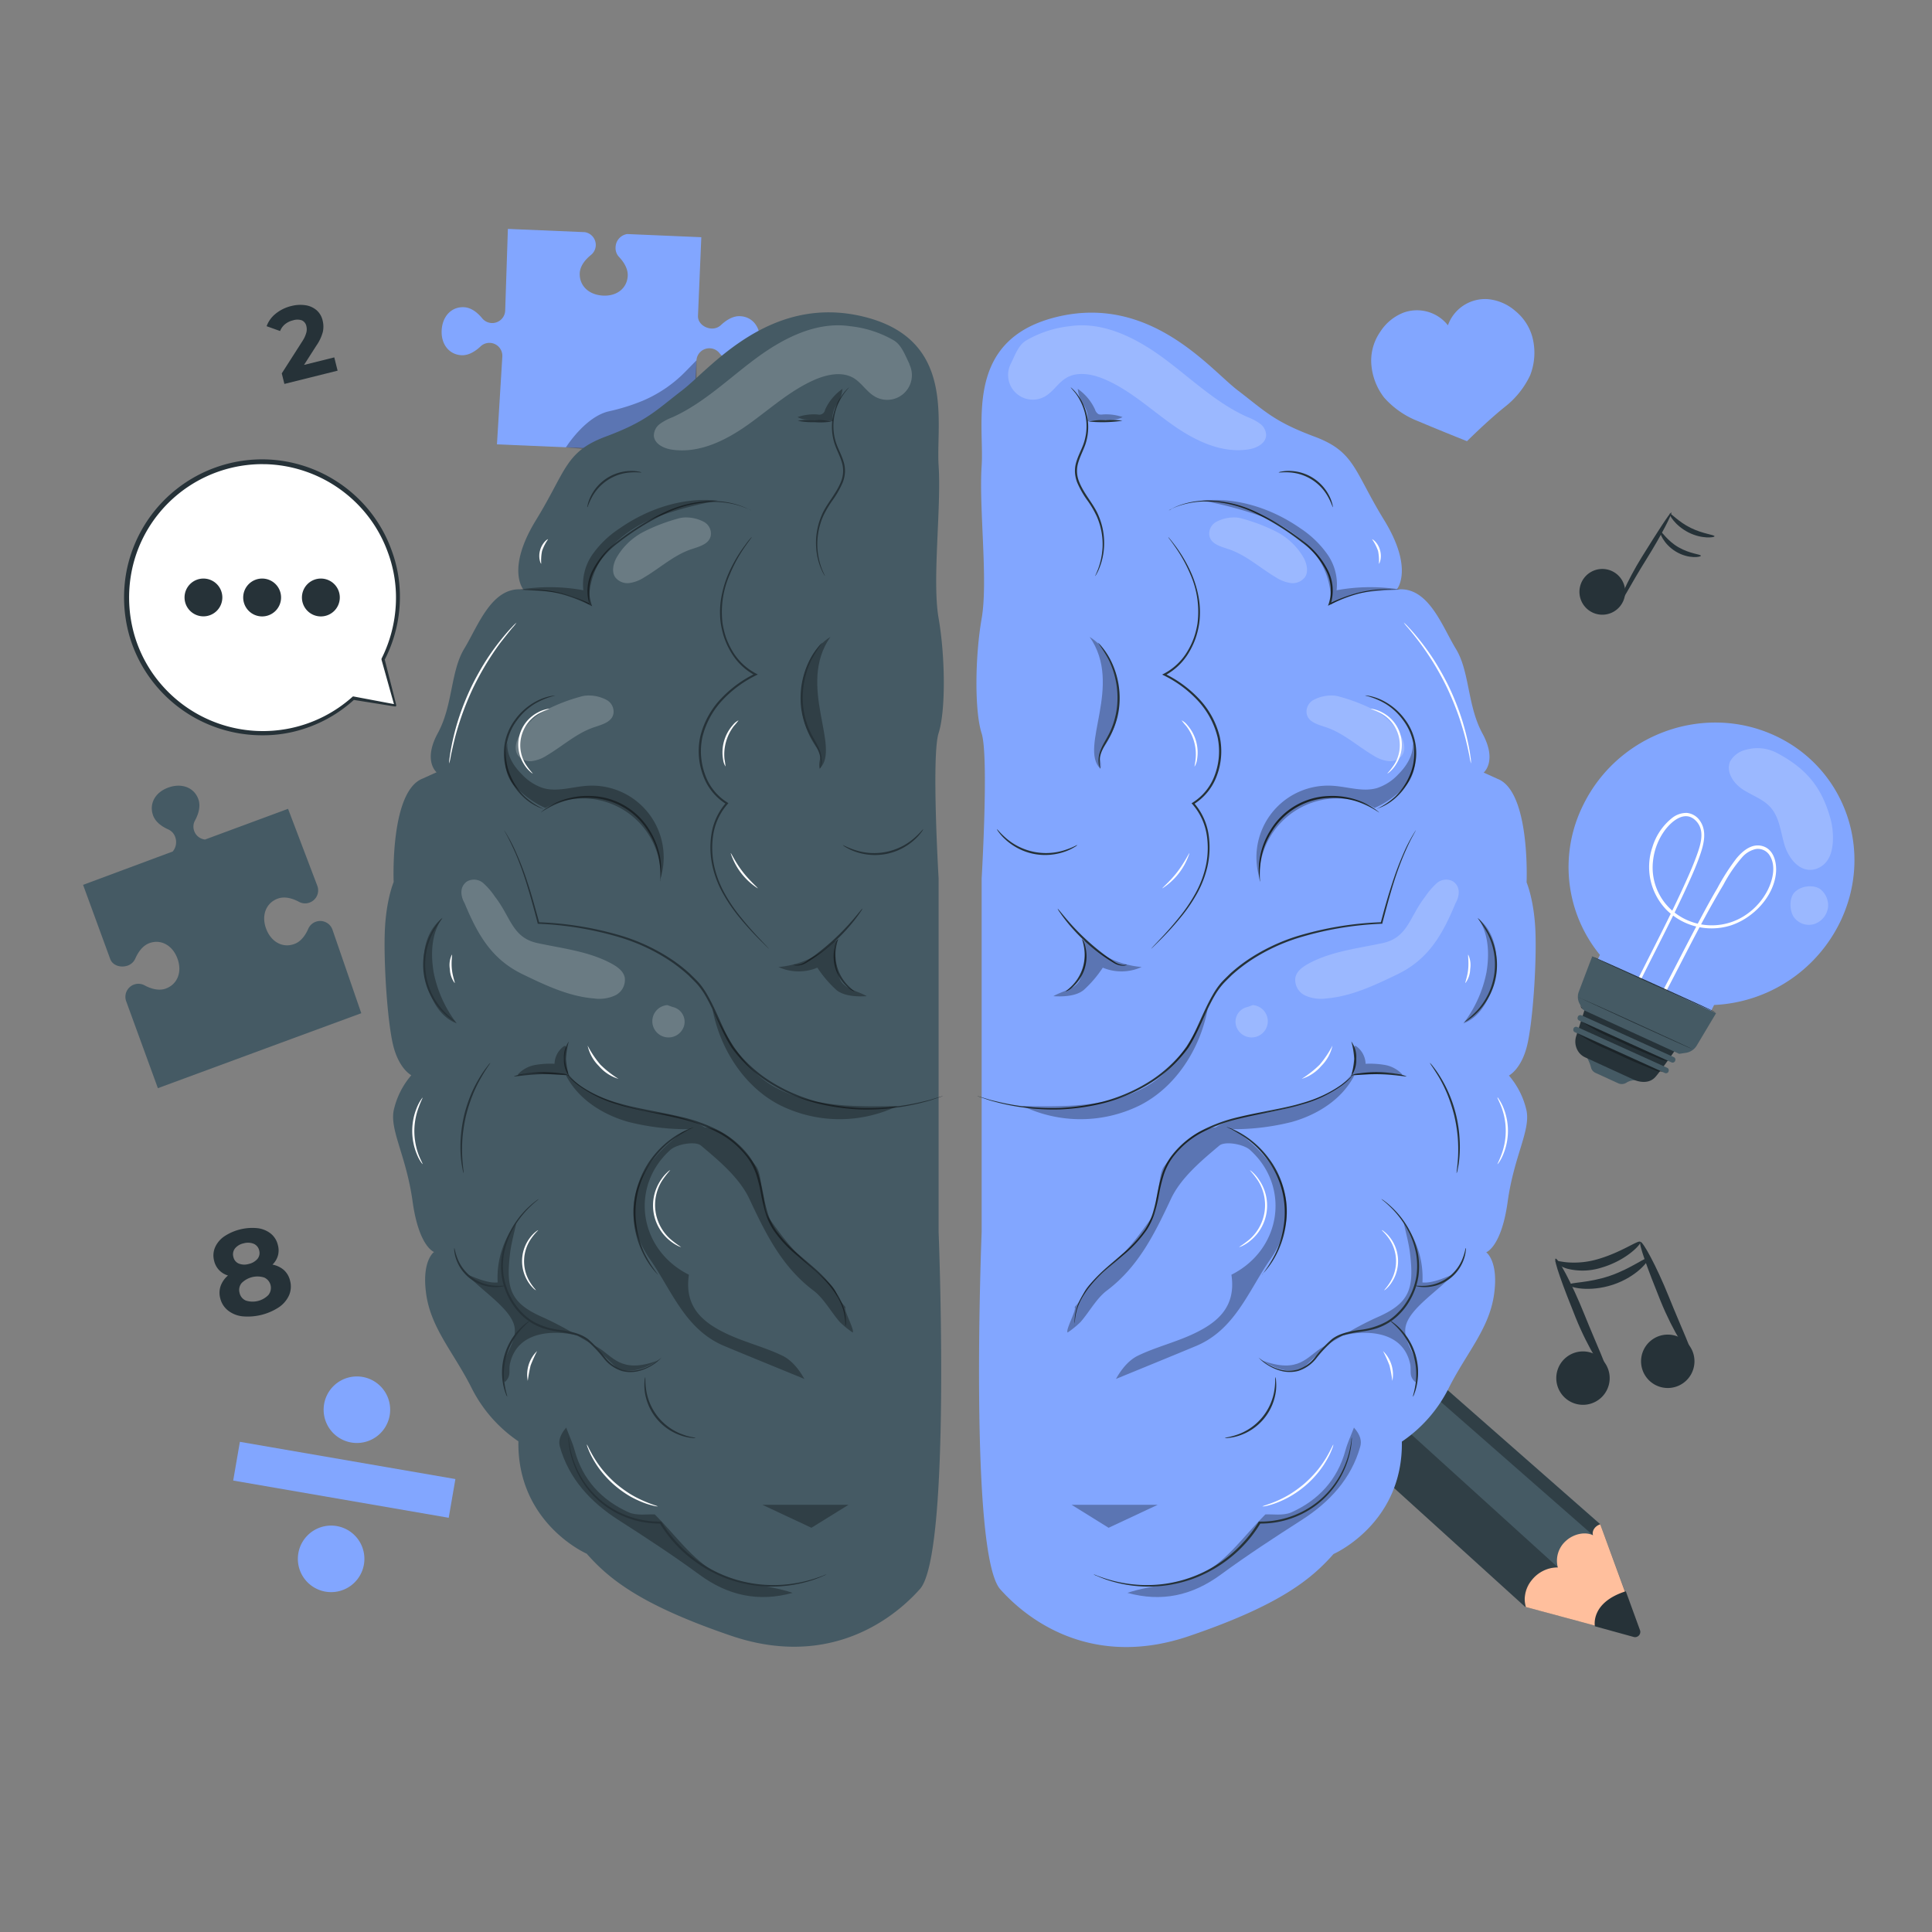 <svg xmlns="http://www.w3.org/2000/svg" viewBox="0 0 500 500"><rect x="0" y="0" width="500" height="500" fill="#808080" stroke="none"/><g id="freepik--Symbol--inject-23"><path d="M100.84,366.35a8.61,8.61,0,1,1-7-10A8.61,8.61,0,0,1,100.84,366.35Z" style="fill:#82A6FF"></path><path d="M94.18,404.9a8.61,8.61,0,1,1-7-9.95A8.61,8.61,0,0,1,94.18,404.9Z" style="fill:#82A6FF"></path><rect x="60.8" y="377.89" width="56.6" height="10.17" transform="translate(66.49 -9.58) rotate(9.8)" style="fill:#82A6FF"></rect></g><g id="freepik--puzzle-pieces--inject-23"><path d="M191.59,81.83c-2.07-.13-3.92,1.28-5,2.29a3.31,3.31,0,0,1-2.5.9c-1.85-.11-3.57-1.51-3.45-3.36l.86-20.27-19.19-.82a3.55,3.55,0,0,0-3,3.41,3.32,3.32,0,0,0,.89,2.51c1,1.06,2.4,2.92,2.25,5-.22,3.21-2.94,5.27-6.58,5s-6-2.66-5.83-5.87c.14-2.08,1.78-3.73,2.92-4.65a3.34,3.34,0,0,0-1.63-5.89l-19.89-.84-.7,21.22a3.36,3.36,0,0,1-5.93,1.94c-.92-1.14-2.59-2.76-4.66-2.89-3.21-.2-5.61,2.23-5.84,5.87s1.86,6.35,5.07,6.55c2.07.13,3.93-1.28,5-2.29a3.31,3.31,0,0,1,2.5-.9A3.35,3.35,0,0,1,130,92.31L128.61,115l50.53,2.15,1.1-23.87a3.35,3.35,0,0,1,3.55-3.14,3.31,3.31,0,0,1,2.37,1.2c.92,1.14,2.59,2.76,4.66,2.89,3.21.2,5.62-2.23,5.84-5.87S194.81,82,191.59,81.83Z" style="fill:#82A6FF"></path><g style="opacity:0.3"><path d="M146.46,115.78s5-8,11.2-9.35a52.45,52.45,0,0,0,8.71-2.73A34.13,34.13,0,0,0,177.56,96l2.68-2.74v17.58l-18,6.29Z"></path></g><path d="M53.07,217.27A3.34,3.34,0,0,1,50.24,215a3.25,3.25,0,0,1,.22-2.64c.7-1.29,1.57-3.44.91-5.41-1-3.05-4.18-4.36-7.64-3.19s-5.18,4.11-4.15,7.16c.66,2,2.67,3.16,4,3.75a3.32,3.32,0,0,1,1.78,2,3.8,3.8,0,0,1-.66,3.7L43,221,21.5,229l7,19.13c.6,1.75,2.74,2.38,4.5,1.78a3.36,3.36,0,0,0,2-1.8c.58-1.35,1.76-3.37,3.73-4.05,3-1.06,6,.65,7.23,4.11s-.09,6.64-3.14,7.7c-2,.68-4.15-.18-5.44-.88a3.33,3.33,0,0,0-2.66-.2,3.37,3.37,0,0,0-2.08,4.29l8.22,22.54L72.6,269.91l18.61-6.85,2.29-.84-7.45-21.6a3.37,3.37,0,0,0-6.26-.28c-.58,1.35-1.76,3.37-3.73,4-3,1.06-6-.65-7.23-4.11s.09-6.64,3.15-7.7c2-.68,4.14.18,5.43.88a3.29,3.29,0,0,0,2.66.19,3.36,3.36,0,0,0,2.08-4.28l-7.6-20Z" style="fill:#455a64"></path></g><g id="freepik--Pencil--inject-23"><path d="M423.55,420l-9.41-25.54-88.5-77.76L306.5,335.87l88.18,79.95,26.18,7.07A2.34,2.34,0,0,0,423.55,420Z" style="fill:#455a64"></path><path d="M414.14,394.49c-1.33.42-2.28,1.69-1.86,2.84-2-1-5-.39-7,1.43a6.85,6.85,0,0,0-2.12,6.89,8.6,8.6,0,0,0-6.73,3.24,7.67,7.67,0,0,0-1.56,7l26,7a2.3,2.3,0,0,0,2.64-2.81Z" style="fill:#ffbf9d"></path><path d="M412.76,420.88s-1.27-6.11,8-9.06L424.47,422a1.36,1.36,0,0,1-1.57,1.67Z" style="fill:#263238"></path><path d="M394.68,415.82l.23.06a6.06,6.06,0,0,1-.24-2.94,8.54,8.54,0,0,1,1.67-3.88,8.94,8.94,0,0,1,4.25-3.05,7.16,7.16,0,0,1,2.61-.36l-87.3-79.18-9.4,9.4Z" style="opacity:0.3"></path><path d="M414.14,394.49l-88.5-77.76-2.48,2.49,89.12,78.11a1.53,1.53,0,0,1-.1-.45A2.67,2.67,0,0,1,414.14,394.49Z" style="opacity:0.3"></path></g><g id="freepik--Numbers--inject-23"><path d="M73.49,328.7a5.37,5.37,0,0,1,1.58,2.75,5.74,5.74,0,0,1-.26,3.76,7.46,7.46,0,0,1-2.61,3.09,14.71,14.71,0,0,1-9.47,2.36A7.3,7.3,0,0,1,59,339.15,5.75,5.75,0,0,1,57,336a5.44,5.44,0,0,1,.1-3.18A6.42,6.42,0,0,1,59,330.1a5.28,5.28,0,0,1-2.29-1.39,5.18,5.18,0,0,1-1.29-2.4,5.35,5.35,0,0,1,.24-3.5A6.79,6.79,0,0,1,58,320a13.14,13.14,0,0,1,8.62-2.15,6.8,6.8,0,0,1,3.45,1.4,5.39,5.39,0,0,1,1.85,3,5.12,5.12,0,0,1,0,2.72,5.28,5.28,0,0,1-1.4,2.31A6.25,6.25,0,0,1,73.49,328.7Zm-12.68-5.6a2.49,2.49,0,0,0-.41,2.2,2.39,2.39,0,0,0,1.37,1.7,3.9,3.9,0,0,0,2.6.11,4.1,4.1,0,0,0,2.27-1.32,2.4,2.4,0,0,0,.44-2.16,2.45,2.45,0,0,0-1.42-1.74,4,4,0,0,0-2.62-.11A3.91,3.91,0,0,0,60.81,323.1Zm8.68,12a2.93,2.93,0,0,0-1.12-4.48,5.78,5.78,0,0,0-5.86,1.46,2.8,2.8,0,0,0-.51,2.51,2.77,2.77,0,0,0,1.64,2,5.72,5.72,0,0,0,5.85-1.48Z" style="fill:#263238"></path><path d="M86.51,92.49l.86,3.44L73.6,99.36l-.68-2.73,5.37-8.39a7.68,7.68,0,0,0,1-2.21,3.42,3.42,0,0,0,0-1.62,2.09,2.09,0,0,0-1.16-1.5,3.6,3.6,0,0,0-2.32,0,5.11,5.11,0,0,0-2.05,1,4.27,4.27,0,0,0-1.27,1.76L69,84.42a7.4,7.4,0,0,1,2.32-3.22,10.18,10.18,0,0,1,4.07-2A9.22,9.22,0,0,1,79.1,79a5.68,5.68,0,0,1,2.83,1.28,5,5,0,0,1,1.56,2.64,6.5,6.5,0,0,1,.07,2.94,11.2,11.2,0,0,1-1.68,3.58l-3.2,5Z" style="fill:#263238"></path></g><g id="freepik--musical-notes--inject-23"><path d="M417.66,158.28a5.92,5.92,0,1,1,2.13-8.1A5.93,5.93,0,0,1,417.66,158.28Z" style="fill:#263238"></path><path d="M418.93,156.55c-.34-.14,2-6,6-12.44s7.33-11.62,7.62-11.47-2.47,5.72-6.5,12.15S419.26,156.69,418.93,156.55Z" style="fill:#263238"></path><path d="M443.71,138.78c.07.33-3.24.8-6.76-1s-5.12-4.71-4.81-4.86,2.2,2.11,5.4,3.69S443.71,138.39,443.71,138.78Z" style="fill:#263238"></path><path d="M440.18,143.82c.11.33-3.16.94-6.47-1.07s-4.35-5.14-4-5.2,1.73,2.37,4.68,4.08S440.18,143.44,440.18,143.82Z" style="fill:#263238"></path><path d="M416.55,357.35a6.91,6.91,0,1,1-6.18-7.57A6.92,6.92,0,0,1,416.55,357.35Z" style="fill:#263238"></path><path d="M415.78,355c-.57.35-4.66-5.74-8-14S402,326,402.58,325.74s4.1,6.09,7.4,14.29S416.34,354.62,415.78,355Z" style="fill:#263238"></path><path d="M424.53,321.39c.41.37-3.39,4.72-10.09,6.68a16.22,16.22,0,0,1-8.79.28c-2.25-.63-3.26-1.81-3.08-2s1.39.23,3.4.37a22,22,0,0,0,7.81-.93C419.81,324,424.07,320.79,424.53,321.39Z" style="fill:#263238"></path><path d="M438.49,353a6.91,6.91,0,1,1-6.18-7.57A6.9,6.9,0,0,1,438.49,353Z" style="fill:#263238"></path><path d="M437.72,350.61c-.56.35-4.65-5.74-8-14s-5.75-14.93-5.19-15.21,4.1,6.09,7.4,14.29S438.29,350.27,437.72,350.61Z" style="fill:#263238"></path><path d="M426.5,325.67c.51.37-2.84,4.75-9.07,6.81s-11.52.64-11.34,0,5-.39,10.58-2.31S426,325.16,426.5,325.67Z" style="fill:#263238"></path></g><g id="freepik--Heart--inject-23"><path d="M396.54,87.1a13.18,13.18,0,0,0-4.35-6.6,12.58,12.58,0,0,0-7.09-3.08,10.22,10.22,0,0,0-10.38,6.77,10.19,10.19,0,0,0-11.57-3.25,12.59,12.59,0,0,0-5.95,4.94,13.13,13.13,0,0,0-2.34,7.55,16,16,0,0,0,3.35,9.46A22.66,22.66,0,0,0,367,109c5.47,2.32,12.66,5.18,12.66,5.18s5-5,9.63-8.75A22.61,22.61,0,0,0,396,97.13,16,16,0,0,0,396.54,87.1Z" style="fill:#82A6FF"></path></g><g id="freepik--light-bulb--inject-23"><path d="M476.14,238.78c9-18.36,1.42-40.06-16.92-48.46s-40.49-.34-49.48,18a35.9,35.9,0,0,0,4.32,38.81L410,255.55,439,268.89s2.49-4.63,4.61-8.8A38.23,38.23,0,0,0,476.14,238.78Z" style="fill:#82A6FF"></path><path d="M421.32,260.45c5.11-10.87,10.95-21.4,15.87-32.36,1-2.21,1.95-4.44,2.75-6.72,1-2.87,1.86-6.18.07-8.85a4.6,4.6,0,0,0-3.48-2.14,6,6,0,0,0-3.89,1.39,15.31,15.31,0,0,0-5,7.47,15.93,15.93,0,0,0,3.66,16.25,16.61,16.61,0,0,0,16.66,4c5.76-1.9,11-7.36,11.65-13.46.27-2.64-.46-6.06-3.28-7s-5.27,1.11-6.94,3.12a55.8,55.8,0,0,0-4.93,7.69c-1.77,3-3.45,6.12-5.09,9.22-3.39,6.38-6.63,12.83-10,19.21-.75,1.41-1.5,2.82-2.27,4.22-.26.47.5.78.76.31C434,251.62,439.41,240,446,229a37.33,37.33,0,0,1,4.84-7.11,6.59,6.59,0,0,1,3.6-2.17,3.59,3.59,0,0,1,3.6,1.75c1.58,2.6.8,6.06-.46,8.69a17.08,17.08,0,0,1-5.93,6.72,15.68,15.68,0,0,1-16.79.31,14.79,14.79,0,0,1-7.05-14.47,16.34,16.34,0,0,1,3.08-7.88c1.72-2.29,5-5.1,7.74-2.67s1.58,6.14.56,9c-.72,2-1.55,4-2.42,5.94-4.5,10.16-9.82,20-14.7,30-.49,1-1,2-1.46,3-.23.49.53.81.76.32Z" style="fill:#fff"></path><g id="freepik--2ggvdetif--inject-23"><path d="M410.67,273.67a9.61,9.61,0,0,1,1.07,2.56,2.08,2.08,0,0,0,1.19,1.44l5.86,2.68a2.21,2.21,0,0,0,2.06-.11,4.17,4.17,0,0,1,2.77-.65Z" style="fill:#455a64"></path></g><path d="M412.31,254.43c-.05.12-3.18,9.91-4.37,13.65a4.64,4.64,0,0,0,.8,4.43,4.35,4.35,0,0,0,1.49,1.13L423,279.5s3.35,1.53,5.41-.78S437.51,266,437.51,266Z" style="fill:#263238"></path><path d="M430.86,277.69l-23.3-10.56a.68.68,0,0,1-.33-.92l0-.07a.72.72,0,0,1,.95-.35l23.3,10.56a.68.68,0,0,1,.33.92l0,.07A.72.72,0,0,1,430.86,277.69Z" style="fill:#455a64"></path><path d="M432.58,274.94l-23.91-10.83a.68.68,0,0,1-.33-.93l0-.07a.74.74,0,0,1,.95-.35l23.91,10.84a.68.68,0,0,1,.32.93l0,.06A.71.71,0,0,1,432.58,274.94Z" style="fill:#455a64"></path><path d="M434.47,272.28,409.59,261a.68.68,0,0,1-.33-.92l0-.07a.72.72,0,0,1,.94-.35l24.88,11.27a.69.69,0,0,1,.33.93l0,.07A.73.73,0,0,1,434.47,272.28Z" style="fill:#e0e0e0"></path><path d="M434.47,272.28a.81.81,0,0,0,.58,0,.78.78,0,0,0,.42-.55.66.66,0,0,0-.42-.75l-5.79-2.58-19.07-8.6a.61.61,0,0,0-.61.07.79.79,0,0,0-.27.57.59.59,0,0,0,.34.49l.68.31,2.68,1.21,5.05,2.3,8.56,3.9,5.75,2.66,1.56.73.41.19.13.08-.14,0-.42-.18-1.58-.69-5.79-2.58L418,264.92l-5.06-2.29-2.67-1.21-.69-.31a.82.82,0,0,1-.47-.68.88.88,0,0,1,.1-.43.9.9,0,0,1,.27-.35.88.88,0,0,1,.86-.1l19,8.67,5.76,2.65a.73.73,0,0,1,.45.85.86.86,0,0,1-.47.58.77.77,0,0,1-.46,0A.49.49,0,0,1,434.47,272.28Z" style="fill:#263238"></path><path d="M412.07,247.55c-.12.24-2.34,6.09-3.47,9.09a3.75,3.75,0,0,0,.3,3.31l.89,1.44,24.78,11.34,1.69-.25a4,4,0,0,0,2.86-1.9l5-8.37Z" style="fill:#455a64"></path><g style="opacity:0.3"><path d="M408,267.25a40.35,40.35,0,0,0,7.68,4.22c2.28,1,4.49,2.11,7,3.2,1.83.79,3.54,1.47,5.38,2.23a5.79,5.79,0,0,0,2.31.53Z"></path></g><g style="opacity:0.3"><path d="M409.41,264.39a40.88,40.88,0,0,0,7.68,4.21c2.28,1,4.49,2.12,7,3.2,1.83.8,3.54,1.48,5.38,2.23a5.86,5.86,0,0,0,2.31.54Z"></path></g><path d="M437.93,271.49c0,.06-6.68-2.92-14.85-6.66S408.3,258,408.33,258s6.68,2.93,14.85,6.67S438,271.44,437.93,271.49Z" style="fill:#263238"></path><path d="M444,262c0,.07-7.27-3.14-16.16-7.16s-16.08-7.35-16.05-7.42,7.26,3.14,16.16,7.17S444.05,261.9,444,262Z" style="fill:#263238"></path><g style="opacity:0.2"><path d="M447.78,197a6.39,6.39,0,0,1,4.21-3,10.85,10.85,0,0,1,8.13,1c7.26,3.91,11.3,8.59,13.61,16.87.78,2.8,1.06,7.43-.42,10.16a5.79,5.79,0,0,1-3.48,2.9c-3.93,1.09-6.9-2.67-8-6.26-1-3.34-1.3-7.1-3.6-9.71-1.9-2.15-4.82-3.09-7.23-4.67S446.58,199.69,447.78,197Z" style="fill:#fff"></path></g><g style="opacity:0.2"><path d="M464.42,230.94c1.79-1.85,5.11-2,6.7-.8a5.36,5.36,0,0,1,2,4.39,5.28,5.28,0,0,1-3.52,4.59,4.8,4.8,0,0,1-5.37-1.79C463.11,235.66,463,232.42,464.42,230.94Z" style="fill:#fff"></path></g></g><g id="freepik--speech-bubble--inject-23"><path d="M102.3,182.56l-10.86-1.89a35.19,35.19,0,1,1,7.67-10v0Z" style="fill:#fff"></path><path d="M101.57,179.56c-.53-2.07-1.28-5.05-2.26-8.91a35.23,35.23,0,0,0,3.93-17,34.48,34.48,0,0,0-2.1-11.12A35.26,35.26,0,0,0,83.71,122.9a35.39,35.39,0,0,0-43.62,9.58A35.29,35.29,0,0,0,33,148a36,36,0,0,0,.75,16.33,34.87,34.87,0,0,0,7.36,13.51A35.49,35.49,0,0,0,76.23,189a34.89,34.89,0,0,0,15.26-8.17l8.08,1.31,2.06.32.67.09-.74-.16-2.09-.4-8-1.5h-.08l-.06,0a35,35,0,0,1-49.72-3.13,34.22,34.22,0,0,1-7.17-13.24,35.34,35.34,0,0,1-.71-16A34.76,34.76,0,0,1,69,119.9a34.82,34.82,0,0,1,31.53,22.88,34.25,34.25,0,0,1,2.14,10.94A35.15,35.15,0,0,1,99,170.58v.11l2.46,8.78c.27,1,.49,1.74.65,2.29s.24.8.24.8,0-.24-.17-.74S101.81,180.52,101.57,179.56Z" style="fill:#263238"></path><path d="M67.93,190.29a35.79,35.79,0,0,1-27.05-12.24,35.37,35.37,0,0,1-7.42-13.61A36.44,36.44,0,0,1,32.71,148a35.78,35.78,0,0,1,36.37-29.1,35.84,35.84,0,0,1,25.86,12.49,35.34,35.34,0,0,1,6.44,11.12,34.36,34.36,0,0,1,2.11,11.2,35.58,35.58,0,0,1-3.92,17l2.24,8.81h0l.56,2.26c.09.36.15.58.17.72a.34.34,0,0,1,0,.1c0,.09,0,.12-.06.15a.17.17,0,0,1-.15.08h-.09l-.66-.09-10-1.6a35.39,35.39,0,0,1-15.28,8.15A33.82,33.82,0,0,1,67.93,190.29Zm-.37-70.93A35.28,35.28,0,0,0,33.2,148.08,35.92,35.92,0,0,0,34,164.31a34.82,34.82,0,0,0,7.31,13.41,35.23,35.23,0,0,0,34.91,11.05c.79-.2,1.56-.42,2.3-.65q-1.11.34-2.31.63a35.25,35.25,0,0,1-34.74-11.17,34.87,34.87,0,0,1-7.23-13.35,35.72,35.72,0,0,1-.71-16.09,35,35,0,0,1,35.58-28.49,35.3,35.3,0,0,1,25.37,12.17,34.81,34.81,0,0,1,6.38,10.88,34.18,34.18,0,0,1,2.15,11,35.64,35.64,0,0,1-.09,3.76,35.45,35.45,0,0,0,.12-3.76,34.07,34.07,0,0,0-2.08-11.05,35,35,0,0,0-6.35-11,35.42,35.42,0,0,0-25.5-12.31Q68.31,119.36,67.56,119.36Zm.08.76a34.56,34.56,0,0,0-26.73,13A34.18,34.18,0,0,0,34,148.23a35.19,35.19,0,0,0,.71,15.87,34.12,34.12,0,0,0,7.12,13.15,34.72,34.72,0,0,0,49.36,3.11l.06-.06a.27.27,0,0,1,.21-.06l10.18,1.92.32.06-.11-.39-.65-2.29-2.46-8.79s0,0,0-.06v-.11a.27.27,0,0,1,0-.12,35.17,35.17,0,0,0,3.73-16.73,33.74,33.74,0,0,0-2.12-10.86,34.27,34.27,0,0,0-6.29-10.73,34.78,34.78,0,0,0-25-12Z" style="fill:#263238"></path><path d="M57.54,154.62a4.89,4.89,0,1,1-4.89-4.89A4.89,4.89,0,0,1,57.54,154.62Z" style="fill:#263238"></path><path d="M72.74,154.62a4.9,4.9,0,1,1-4.89-4.89A4.89,4.89,0,0,1,72.74,154.62Z" style="fill:#263238"></path><path d="M87.94,154.62a4.9,4.9,0,1,1-4.9-4.89A4.9,4.9,0,0,1,87.94,154.62Z" style="fill:#263238"></path></g><g id="freepik--brain-side-2--inject-23"><path d="M361.47,152.57s4.57-5.23-3.27-18-7.51-17.65-18-21.57S327.49,106.5,320.3,101s-22.54-24.83-46.72-19-18.8,27.44-19.53,38.55,1.71,29.73,0,39.53-1.88,23.85,0,29.73,0,37.57,0,37.57v91.48s-3.34,83.31,4.83,92.46,24.88,20.26,48.87,12.09,31.83-15,37.38-21.24c0,0,18-7.84,17.67-29.08a36.29,36.29,0,0,0,12.06-13.72c4.58-9.14,10.46-15.35,11.77-24.17s-2-11.11-2-11.11,3.92-1.31,5.55-13.07,5.88-18.3,4.9-23.52a20.88,20.88,0,0,0-4.57-9.15s3.23-1.63,4.72-7.84,2.46-21.24,2.14-29.41-2.29-12.74-2.29-12.74,1-23.52-7.51-26.79l-3.6-1.63s3.6-2.94-.32-10.13-3.27-16-6.87-21.89S369.64,151.59,361.47,152.57Z" style="fill:#82A6FF"></path><g style="opacity:0.3"><path d="M363.29,316.47l-.1,0Z"></path></g><g style="opacity:0.3"><path d="M363.19,316.5Z"></path></g><g style="opacity:0.3"><path d="M363.29,316.47Z"></path></g><g style="opacity:0.3"><path d="M364.92,324.41c-.32-2.68-1.07-5.3-1.63-7.94a22.89,22.89,0,0,1,4.83,15.42c2.79.32,6.65-1.66,7.85-2-3.31,3.89-11,8.53-12.15,13.23-1.18,4.91,5,9.13,2.49,14.59-1.78-1.58-1-2.79-1.34-4.62-1.94-9.3-12.54-8.71-17.45-7.46a83.73,83.73,0,0,1,8.69-4.62C364.81,337.31,366,333.6,364.92,324.41Z"></path></g><g style="opacity:0.3"><path d="M342.4,348.59l1.46-.82-6.72,6.41c-1.61.55-4.87,1.55-10.64-2.15C336.39,355.77,338.31,350.85,342.4,348.59Z"></path></g><g style="opacity:0.3"><path d="M347.52,345.64c-1.24.73-2.47,1.45-3.66,2.13l1.22-1.16A6.45,6.45,0,0,1,347.52,345.64Z"></path></g><g style="opacity:0.3"><path d="M327.47,391.93c-5.22,5.18-9.64,11.64-15.76,15-5.78,3.17-13.35,3.08-19.93,5.3,8.85,2.44,16.74.72,24.13-4.7,6.81-5,13.9-9.63,21-14.18s12.78-10.59,15.13-19c.39-1.38.06-3-1.64-4.89-.74,2-1.65,3.88-2.2,5.89-2.08,7.65-7,12.89-14,16.05C332.07,392.33,329.27,391.82,327.47,391.93Z"></path></g><g style="opacity:0.3"><path d="M282,164.83c8.78,12.56-2.86,28.61,2.76,34.09.58-1.59-.78-3.38.18-4.6C292.74,184.47,290,169.72,282,164.83Z"></path></g><g style="opacity:0.3"><path d="M277.33,389.44l9.58,5.95,12.7-5.95Z"></path></g><path d="M252.92,283.66a1.88,1.88,0,0,1,.38.09l1.08.32,1.76.54c.7.2,1.53.37,2.44.6a60,60,0,0,0,15.87,1.53,57.53,57.53,0,0,0,10.88-1.61,43.48,43.48,0,0,0,11.6-4.91,35.16,35.16,0,0,0,10.18-9.34c2.62-4.07,4.16-8.94,6.77-13.45a20.36,20.36,0,0,1,2-2.92c.77-.89,1.63-1.68,2.45-2.5a41.35,41.35,0,0,1,5.44-4.17,49.58,49.58,0,0,1,11.75-5.5,85.25,85.25,0,0,1,22-3.67l-.19.15c1-3.83,2-7.29,3-10.3a79.79,79.79,0,0,1,2.86-7.59,40.34,40.34,0,0,1,3.25-6.11,3.14,3.14,0,0,1-.2.41l-.64,1.17c-.55,1-1.33,2.58-2.2,4.62s-1.83,4.59-2.77,7.6-1.87,6.47-2.88,10.3l0,.14h-.14a85.24,85.24,0,0,0-21.88,3.75,49.18,49.18,0,0,0-11.62,5.46,41.78,41.78,0,0,0-5.36,4.12c-.8.81-1.66,1.59-2.41,2.46a19,19,0,0,0-2,2.84c-2.58,4.44-4.11,9.31-6.79,13.46a35.47,35.47,0,0,1-10.37,9.48,43.46,43.46,0,0,1-11.74,4.91,56.8,56.8,0,0,1-11,1.57,58.69,58.69,0,0,1-15.93-1.7c-.91-.25-1.73-.44-2.43-.66l-1.75-.59-1.07-.37A1.76,1.76,0,0,1,252.92,283.66Z" style="fill:#263238"></path><path d="M278.16,343.21a.72.72,0,0,1,0-.27c0-.21,0-.47-.06-.8a12.11,12.11,0,0,1,.38-3c.62-2.61,2.63-6.07,6.06-9.39,1.7-1.67,3.73-3.3,5.82-5.13a32.4,32.4,0,0,0,6-6.47,17,17,0,0,0,2-4.28,43.08,43.08,0,0,0,1.13-4.86,41.65,41.65,0,0,1,1.23-5.08,16.59,16.59,0,0,1,2.48-4.82,23.5,23.5,0,0,1,8.18-6.73,41.14,41.14,0,0,1,9.29-3.32c6.12-1.45,11.73-2.2,16.26-3.58a33.17,33.17,0,0,0,10.1-4.66,25.21,25.21,0,0,0,2.36-1.91l.58-.55c.13-.12.2-.18.21-.17a15.77,15.77,0,0,1-3,2.8A32.4,32.4,0,0,1,337,285.8c-4.54,1.44-10.17,2.22-16.24,3.69a40.71,40.71,0,0,0-9.17,3.32,23,23,0,0,0-8,6.58,16.15,16.15,0,0,0-2.41,4.66,40.76,40.76,0,0,0-1.22,5,43.35,43.35,0,0,1-1.16,4.91,17.45,17.45,0,0,1-2.08,4.4,32.51,32.51,0,0,1-6.1,6.53c-2.11,1.83-4.15,3.43-5.85,5.07-3.42,3.25-5.44,6.63-6.12,9.18A14.07,14.07,0,0,0,278.16,343.21Z" style="fill:#263238"></path><path d="M364,278.56c0,.16-3.19-.48-7.15-.55s-7.15.42-7.17.26a6.92,6.92,0,0,1,2.06-.48,31.67,31.67,0,0,1,10.22.21A7.34,7.34,0,0,1,364,278.56Z" style="fill:#263238"></path><path d="M349.72,269.52a7.09,7.09,0,0,1,1.27,4.53,7.19,7.19,0,0,1-1.34,4.51,20.92,20.92,0,0,0,.81-4.51A20.28,20.28,0,0,0,349.72,269.52Z" style="fill:#263238"></path><path d="M326.6,329.9a31.39,31.39,0,0,0,3.57-5.68,24.84,24.84,0,0,0,2.06-7,22.92,22.92,0,0,0-4.05-16.86,24.42,24.42,0,0,0-5-5.26,32.58,32.58,0,0,0-5.76-3.44s.16,0,.45.13.73.24,1.26.49a21.79,21.79,0,0,1,4.28,2.52,24.22,24.22,0,0,1,5.16,5.27,22.94,22.94,0,0,1,4.14,17.22,24.22,24.22,0,0,1-2.21,7,21.76,21.76,0,0,1-2.67,4.19,12.5,12.5,0,0,1-.9,1C326.73,329.81,326.61,329.92,326.6,329.9Z" style="fill:#263238"></path><path d="M325.74,351.35a22,22,0,0,0,2.42,1.74,12.32,12.32,0,0,0,3.19,1.35,8.55,8.55,0,0,0,4.5,0,9.33,9.33,0,0,0,4.44-3.15,31.38,31.38,0,0,1,4.44-4.75c1.89-1.43,4.37-1.95,6.8-2.32a18.72,18.72,0,0,0,7.21-2.14,13.3,13.3,0,0,0,3-2.33,15.09,15.09,0,0,0,2.32-2.89,17.53,17.53,0,0,0,2.5-6.54,18.14,18.14,0,0,0-.17-6.35,20.84,20.84,0,0,0-1.86-5.24,24.1,24.1,0,0,0-4.82-6.47,21,21,0,0,0-1.65-1.47,4.28,4.28,0,0,1-.58-.52,6.43,6.43,0,0,1,.65.43,18.26,18.26,0,0,1,1.72,1.41,23,23,0,0,1,5,6.45,21.08,21.08,0,0,1,2,5.32,18.81,18.81,0,0,1,.22,6.52,18.15,18.15,0,0,1-2.55,6.73,15.78,15.78,0,0,1-2.38,3,14.26,14.26,0,0,1-3.13,2.41,14,14,0,0,1-3.66,1.5c-1.26.32-2.51.5-3.74.69-2.43.37-4.8.87-6.59,2.21a32,32,0,0,0-4.41,4.65,9.58,9.58,0,0,1-4.66,3.21,8.75,8.75,0,0,1-4.68-.09,12.47,12.47,0,0,1-3.22-1.46A10,10,0,0,1,325.74,351.35Z" style="fill:#263238"></path><path d="M317,372.14c0-.1,1.28-.18,3.2-.85a14.53,14.53,0,0,0,9.62-11.58c.31-2,.14-3.29.24-3.3a2.4,2.4,0,0,1,.17.89,13,13,0,0,1,0,2.46,14,14,0,0,1-9.87,11.88,12.28,12.28,0,0,1-2.41.49A2.94,2.94,0,0,1,317,372.14Z" style="fill:#263238"></path><path d="M283,407.44a4.43,4.43,0,0,1,.82.29c.52.21,1.31.49,2.33.82a35.19,35.19,0,0,0,8.9,1.62,33.66,33.66,0,0,0,26.71-11,33.16,33.16,0,0,0,3.95-5.26l.08-.13H326a23.71,23.71,0,0,0,13.29-3.88,23.16,23.16,0,0,0,7.57-8.21,24.12,24.12,0,0,0,2.55-7c.18-.86.27-1.54.32-2a4,4,0,0,1,.11-.7,3.71,3.71,0,0,1,0,.7,18.34,18.34,0,0,1-.23,2,23.5,23.5,0,0,1-2.44,7.18,23.16,23.16,0,0,1-7.62,8.43,24,24,0,0,1-13.54,4l.22-.12a32.61,32.61,0,0,1-4,5.35,34.43,34.43,0,0,1-13.74,9.15,33.91,33.91,0,0,1-22.33.07c-1-.37-1.79-.68-2.31-.92A4.89,4.89,0,0,1,283,407.44Z" style="fill:#263238"></path><path d="M365.66,361.45c-.09,0,.37-1.18.66-3.14a17.59,17.59,0,0,0-.51-7.61,17.81,17.81,0,0,0-3.75-6.64c-1.33-1.47-2.34-2.18-2.29-2.26a2.64,2.64,0,0,1,.76.45,13.4,13.4,0,0,1,1.8,1.56,16.23,16.23,0,0,1,4.36,14.56,13,13,0,0,1-.65,2.3A2.32,2.32,0,0,1,365.66,361.45Z" style="fill:#263238"></path><path d="M366.31,332.75c0-.1,1,.11,2.65,0a11.16,11.16,0,0,0,9.61-7.19c.59-1.52.67-2.55.76-2.54s.05.26,0,.73a8.9,8.9,0,0,1-.42,1.94A10.73,10.73,0,0,1,369,333.1a9.46,9.46,0,0,1-2-.14C366.54,332.87,366.3,332.78,366.31,332.75Z" style="fill:#263238"></path><path d="M370.05,275.07a5.49,5.49,0,0,1,.8.9,25.72,25.72,0,0,1,1.86,2.67,33.44,33.44,0,0,1,2.24,4.28,34.48,34.48,0,0,1,2.77,11.48,33.16,33.16,0,0,1,0,4.83,24.29,24.29,0,0,1-.44,3.23,4.79,4.79,0,0,1-.3,1.15c-.09,0,.23-1.68.37-4.4a39.4,39.4,0,0,0-.08-4.78,40.32,40.32,0,0,0-.92-5.76,42.21,42.21,0,0,0-1.81-5.56,38.91,38.91,0,0,0-2.11-4.28C371,276.47,370,275.14,370.05,275.07Z" style="fill:#263238"></path><g style="opacity:0.3"><path d="M384.69,251.69c.81-4.78.61-10.22-2.26-14.12,4.25,3.33,5.43,9,4.59,14.29s-3.23,11.1-8.3,13A31.79,31.79,0,0,0,384.69,251.69Z"></path></g><path d="M378.94,264.52a32,32,0,0,0,3.33-3,17.66,17.66,0,0,0,2.6-20.13,32.39,32.39,0,0,0-2.44-3.78,4.37,4.37,0,0,1,.87.85,15.89,15.89,0,0,1,1.91,2.75,17.4,17.4,0,0,1-2.66,20.57,16.13,16.13,0,0,1-2.54,2.17A4.75,4.75,0,0,1,378.94,264.52Z" style="fill:#263238"></path><path d="M356.32,209.33a19,19,0,0,0,4.81-3.24,16.18,16.18,0,0,0,3.56-5.13,14.25,14.25,0,0,0-1.53-14.53,16,16,0,0,0-4.55-4.27,18.8,18.8,0,0,0-5.37-2.17s.14,0,.41,0a11.26,11.26,0,0,1,1.15.2,14.14,14.14,0,0,1,4,1.63,16,16,0,0,1,4.75,4.3,14.5,14.5,0,0,1,1.58,15,15.73,15.73,0,0,1-3.76,5.2,13.55,13.55,0,0,1-3.57,2.42,9.45,9.45,0,0,1-1.09.44C356.46,209.31,356.33,209.35,356.32,209.33Z" style="fill:#263238"></path><path d="M326.11,228.2a1.55,1.55,0,0,1-.11-.45,10.58,10.58,0,0,1-.17-1.33,17.64,17.64,0,0,1,.31-4.92,19.68,19.68,0,0,1,2.73-6.78,18.32,18.32,0,0,1,15-8.71,19.65,19.65,0,0,1,7.24,1,17.54,17.54,0,0,1,4.42,2.17,9.75,9.75,0,0,1,1.07.8,1.66,1.66,0,0,1,.34.32,23.74,23.74,0,0,0-5.95-2.93,20,20,0,0,0-7.1-.86A18.16,18.16,0,0,0,329.28,215a20,20,0,0,0-2.77,6.59A23.94,23.94,0,0,0,326.11,228.2Z" style="fill:#263238"></path><path d="M302.35,139s0,0,.14.14l.37.44c.33.39.8,1,1.38,1.77a36.55,36.55,0,0,1,4.21,7.32,27.73,27.73,0,0,1,1.72,5.72,21.6,21.6,0,0,1,.18,7,22.61,22.61,0,0,1-.91,3.74,20.42,20.42,0,0,1-1.72,3.68,15.81,15.81,0,0,1-6.25,6v-.44a30.34,30.34,0,0,1,8.67,6.31,21.77,21.77,0,0,1,5.53,10,18,18,0,0,1-.76,10.09,14.51,14.51,0,0,1-6,7.38l.05-.39a16.11,16.11,0,0,1,3.83,8.28,22.41,22.41,0,0,1-.33,8.33,26.61,26.61,0,0,1-2.69,6.91,41,41,0,0,1-3.52,5.28,77.85,77.85,0,0,1-6,6.71l-1.7,1.69-.45.43c-.1.09-.15.14-.16.13a1.59,1.59,0,0,1,.13-.16l.42-.46,1.64-1.75a87.72,87.72,0,0,0,5.86-6.78,41.11,41.11,0,0,0,3.44-5.27,26.42,26.42,0,0,0,2.6-6.82,22,22,0,0,0,.28-8.17,15.73,15.73,0,0,0-3.73-8l-.21-.23.27-.16a14,14,0,0,0,5.74-7.12,17.59,17.59,0,0,0,.73-9.8,21.41,21.41,0,0,0-5.39-9.77,30,30,0,0,0-8.51-6.23l-.45-.22.44-.22a15.34,15.34,0,0,0,6.08-5.75A19.46,19.46,0,0,0,309,165a21.75,21.75,0,0,0,.91-3.66,24,24,0,0,0-1.77-12.53,38.12,38.12,0,0,0-4.05-7.34c-.56-.81-1-1.41-1.31-1.82l-.34-.46A1.38,1.38,0,0,1,302.35,139Z" style="fill:#263238"></path><path d="M302.49,132.11a3.68,3.68,0,0,1,.65-.4,17.86,17.86,0,0,1,2-.9,21.35,21.35,0,0,1,8-1.26,30,30,0,0,1,11.64,2.8,64.36,64.36,0,0,1,12.49,7.71,21.36,21.36,0,0,1,6.44,7.63,11.72,11.72,0,0,1,.61,8.82l-.32-.29a38.57,38.57,0,0,1,7.23-2.74,30.88,30.88,0,0,1,5.88-.95,37.38,37.38,0,0,1,3.83-.06l1,.05c.22,0,.34,0,.34,0a1.35,1.35,0,0,1-.35,0l-1,0c-.88,0-2.18,0-3.81.19a32.8,32.8,0,0,0-5.81,1,38.88,38.88,0,0,0-7.11,2.8l-.52.26.2-.55a11.27,11.27,0,0,0-.65-8.45,21,21,0,0,0-6.3-7.42,65,65,0,0,0-12.37-7.68,30.11,30.11,0,0,0-11.44-2.88,22.29,22.29,0,0,0-7.9,1.08c-.9.31-1.57.6-2,.81A5.14,5.14,0,0,1,302.49,132.11Z" style="fill:#263238"></path><path d="M330.92,122.26a1.88,1.88,0,0,1,.7-.21,9.67,9.67,0,0,1,2-.18,11.75,11.75,0,0,1,10.55,6.79,10.74,10.74,0,0,1,.66,1.87c.1.46.13.72.09.73s-.32-1-1.09-2.43a12.25,12.25,0,0,0-10.22-6.58C332,122.15,330.94,122.36,330.92,122.26Z" style="fill:#263238"></path><path d="M281.71,109.09a18.67,18.67,0,0,1,4.38-.36,18,18,0,0,1,4.39.16,35.76,35.76,0,0,1-8.77.2Z" style="fill:#263238"></path><path d="M283.44,149.07c-.05,0,.32-.67.78-1.9a19,19,0,0,0,1.12-5.45,18.14,18.14,0,0,0-1.46-8,25.54,25.54,0,0,0-2.46-4.21,23.64,23.64,0,0,1-2.64-4.63,8.7,8.7,0,0,1-.58-2.7,7.85,7.85,0,0,1,.36-2.66c.5-1.67,1.31-3.13,1.83-4.58a13.84,13.84,0,0,0,.37-8.09,14.93,14.93,0,0,0-2.35-5c-.8-1-1.34-1.55-1.3-1.59a2.88,2.88,0,0,1,.41.34,10.57,10.57,0,0,1,1.05,1.13,14.17,14.17,0,0,1,2.29,13.38c-.54,1.51-1.33,3-1.8,4.57a7.43,7.43,0,0,0,.22,5c1.31,3.3,3.86,5.85,5.05,8.84a18,18,0,0,1,1.38,8.25,17.17,17.17,0,0,1-1.3,5.5,11.82,11.82,0,0,1-.68,1.38C283.56,148.93,283.46,149.08,283.44,149.07Z" style="fill:#263238"></path><path d="M284.78,198.92s-.08-.1-.17-.31a3.67,3.67,0,0,1-.27-1,7.06,7.06,0,0,1,.6-3.74c.6-1.5,1.73-3.05,2.54-4.94a20.89,20.89,0,0,0,1.65-6.49,22.34,22.34,0,0,0-2.29-11.87,33.82,33.82,0,0,0-2.76-4.28,6.06,6.06,0,0,1,1,1,18.84,18.84,0,0,1,2.12,3.12,21.75,21.75,0,0,1,2.49,12.09,20.38,20.38,0,0,1-1.73,6.65c-.87,2-2,3.46-2.64,4.89a7.33,7.33,0,0,0-.75,3.56C284.61,198.45,284.83,198.9,284.78,198.92Z" style="fill:#263238"></path><path d="M258,214.6c.08-.06.83,1,2.43,2.37a15.78,15.78,0,0,0,15.24,3c2-.64,3.09-1.36,3.14-1.27a3,3,0,0,1-.75.54,12.79,12.79,0,0,1-2.27,1.09,15.46,15.46,0,0,1-8.24.66,15.3,15.3,0,0,1-7.37-3.75,12,12,0,0,1-1.69-1.86A3.35,3.35,0,0,1,258,214.6Z" style="fill:#263238"></path><path d="M291.64,249.64a1.49,1.49,0,0,1-.91.28,4.69,4.69,0,0,1-2.49-.72,44.47,44.47,0,0,1-6.78-5,46.08,46.08,0,0,1-5.77-6.15c-.66-.85-1.17-1.57-1.5-2.07a3.36,3.36,0,0,1-.47-.82c.07,0,.87,1,2.26,2.65a60.47,60.47,0,0,0,5.84,6,57.43,57.43,0,0,0,6.61,5.11,4.89,4.89,0,0,0,2.3.83C291.31,249.74,291.62,249.59,291.64,249.64Z" style="fill:#263238"></path><path d="M275.82,256.6c-.05-.07.68-.54,1.64-1.53a11.33,11.33,0,0,0,3.09-9.84c-.22-1.36-.55-2.17-.47-2.2a5.15,5.15,0,0,1,.84,2.13,10.57,10.57,0,0,1-3.2,10.18A5.31,5.31,0,0,1,275.82,256.6Z" style="fill:#263238"></path><g style="opacity:0.3"><path d="M355.77,209.09a20.19,20.19,0,0,0-29.84,18.06,18.55,18.55,0,0,1,19-23.79c3.83.24,7.72,1.65,11.41.6a13,13,0,0,0,5.46-3.49c2.21-2.19,4.07-5.1,3.82-8.21,0,0,2.25,7-2.05,11.29A24.11,24.11,0,0,1,355.77,209.09Z"></path></g><g style="opacity:0.3"><path d="M336.63,136.79a25.92,25.92,0,0,1,6.95,6.74,13.54,13.54,0,0,1,2.33,9.23,48.12,48.12,0,0,1,16.37-.19c-7.07.56-12.12.24-17.88,3.91a19.73,19.73,0,0,0-5.14-14.38,32.67,32.67,0,0,0-13-8.54,98.56,98.56,0,0,0-15.15-4C320.11,128.61,329.23,131.61,336.63,136.79Z"></path></g><g style="opacity:0.3"><path d="M281.55,109l6.3-.41a5.39,5.39,0,0,0,2.67-.65,12.86,12.86,0,0,0-5.22-.67,2.05,2.05,0,0,1-1-.08,2.08,2.08,0,0,1-.9-1.18,13.06,13.06,0,0,0-4.48-5.37,8.55,8.55,0,0,0,1.51,4.13,6,6,0,0,1,1,4.23"></path></g><g style="opacity:0.3"><path d="M281.11,243.73a23.37,23.37,0,0,0,14.34,6.53,12.51,12.51,0,0,1-10.05.17,29.87,29.87,0,0,1-4.92,5.77c-1.94,1.62-5.34,1.78-7.87,1.61,2.22-1.32,5.46-1.76,6.73-4a14.91,14.91,0,0,0,1.44-6c.16-1.67.25-3.58-.94-4.78"></path></g><g style="opacity:0.3"><path d="M362.86,278a8.06,8.06,0,0,0-4.39-2.38,22.42,22.42,0,0,0-5.05-.31,5.87,5.87,0,0,0-2.36-4.5.49.49,0,0,0-.38-.13c-.31.05-.28.5-.19.8a8,8,0,0,1-.46,5.81c-.13.25-.25.61,0,.79a.56.56,0,0,0,.34.08,59.71,59.71,0,0,0,6.26-.36,16,16,0,0,1,6.21.52"></path></g><g style="opacity:0.3"><path d="M278.11,338.28c3.31-3.63,1.34-3.72,5.05-6.92,9-7.78,10.53-10.27,14.82-16.12,1.27-1.73,1-4.06,1.55-6.05.63-2.43.52-5.81,1.81-7.43,4.06-5.4,8.32-9.68,13.26-10,2.81-1.8,8.26-3.2,11.14-3.58a54,54,0,0,0,12.56-3c4.71-1.67,8.34-3.24,11.52-7.1l.66.27c-3.15,6.14-9.49,10.13-16.12,12a61.76,61.76,0,0,1-15.94,1.88,12.66,12.66,0,0,1,2,.84c15.43,11.4,14.79,23.6,8.3,32.9-5.63,8.07-9.08,18.15-19.2,22.38-6.89,2.87-13.81,5.68-20.71,8.52,1.35-2.41,3.2-4.79,5.64-6,4.48-2.17,9.41-3.39,13.95-5.46,6.38-2.92,11.59-6.92,10.29-15.51,12.95-6.5,15.34-22.81,4.82-32.29-1.73-1.55-6.52-2.33-7.94-1.14-4.76,4-10,8.4-12.54,13.83-4.23,9-8.37,17.5-16.54,23.67-2.77,2.09-4.51,5.49-6.86,8.18a23.7,23.7,0,0,1-3.32,2.7C275.65,344.28,278.74,338.88,278.11,338.28Z"></path></g><g style="opacity:0.3"><path d="M296.4,281.33c7.78-4.28,12.44-12.95,16.15-20.26-1.91,10.3-8.22,20.28-17.58,25a34.65,34.65,0,0,1-30.33.16C275.49,286.46,286.9,286.55,296.4,281.33Z"></path></g><g style="opacity:0.2"><path d="M339.92,181.15a9.75,9.75,0,0,1,4.35-1.15,7.26,7.26,0,0,1,2.49.32,46.26,46.26,0,0,1,8.51,3.25,17.21,17.21,0,0,1,7.34,6.94c.81,1.57,1.26,3.58.25,5a4,4,0,0,1-3.64,1.46,9.36,9.36,0,0,1-3.81-1.46c-4.11-2.42-7.73-5.79-12.25-7.3-2.05-.69-4.61-1.31-5-3.54A3.45,3.45,0,0,1,339.92,181.15Z" style="fill:#fff"></path></g><g style="opacity:0.2"><path d="M314.74,135.07a9.71,9.71,0,0,1,4.34-1.15,7.23,7.23,0,0,1,2.49.32,46.63,46.63,0,0,1,8.52,3.25,17.26,17.26,0,0,1,7.34,6.94c.81,1.57,1.26,3.58.25,5a4,4,0,0,1-3.65,1.46,9.41,9.41,0,0,1-3.81-1.46c-4.1-2.42-7.72-5.79-12.24-7.3-2.05-.69-4.61-1.31-5-3.54A3.45,3.45,0,0,1,314.74,135.07Z" style="fill:#fff"></path></g><g style="opacity:0.2"><path d="M261.56,94.2c1.09-2.17,1.95-4.84,4-6.08a28.53,28.53,0,0,1,11.28-3.7h0c8.74-1.3,17.32,3.1,24.42,8.36s13.56,11.59,21.64,15.17a13.92,13.92,0,0,1,3.19,1.69,3.79,3.79,0,0,1,1.58,3.1c-.15,2.1-2.54,3.26-4.63,3.57-7,1.06-13.87-2.31-19.63-6.39s-11.05-9-17.55-11.77c-3.2-1.36-7.07-2.11-10-.29-2.05,1.25-3.31,3.52-5.39,4.72a6.39,6.39,0,0,1-8.91-8.38Z" style="fill:#fff"></path></g><path d="M380.7,197.59a10.48,10.48,0,0,1-.35-1.58c-.19-1-.5-2.49-.94-4.28s-1.06-3.92-1.84-6.23a78.18,78.18,0,0,0-3-7.36,76.62,76.62,0,0,0-3.84-7c-1.31-2.07-2.57-3.88-3.7-5.35s-2.06-2.63-2.74-3.42a9.51,9.51,0,0,1-1-1.26,10.08,10.08,0,0,1,1.15,1.13c.73.74,1.72,1.87,2.89,3.32a62.77,62.77,0,0,1,3.82,5.31,70.49,70.49,0,0,1,3.9,7,69.26,69.26,0,0,1,3,7.43,62.24,62.24,0,0,1,1.74,6.3c.4,1.82.66,3.3.78,4.34A9,9,0,0,1,380.7,197.59Z" style="fill:#fff"></path><path d="M359,200.21a17.78,17.78,0,0,0,1.91-2.48,9.39,9.39,0,0,0-3.33-13,19.72,19.72,0,0,0-2.86-1.27,2.53,2.53,0,0,1,.86.1,8.42,8.42,0,0,1,2.19.84,9.41,9.41,0,0,1,3.46,13.52,8.26,8.26,0,0,1-1.52,1.79A2.62,2.62,0,0,1,359,200.21Z" style="fill:#fff"></path><path d="M309.17,198.37c-.08,0,.13-.74.25-1.9A12,12,0,0,0,307,187.9a18.11,18.11,0,0,1-1.21-1.48,4.38,4.38,0,0,1,1.5,1.24,10.77,10.77,0,0,1,2.51,8.86A4.54,4.54,0,0,1,309.17,198.37Z" style="fill:#fff"></path><path d="M355.1,139.57c0-.06.4.14.84.61a5.4,5.4,0,0,1,1.21,2.21,5.34,5.34,0,0,1,.11,2.51c-.13.64-.34,1-.4,1a12.38,12.38,0,0,0-.22-3.33A12.48,12.48,0,0,0,355.1,139.57Z" style="fill:#fff"></path><path d="M379.25,254.41c-.14-.06.53-1.61.72-3.64s-.13-3.68,0-3.71a6.34,6.34,0,0,1,.51,3.76A6.24,6.24,0,0,1,379.25,254.41Z" style="fill:#fff"></path><path d="M387.56,301.27c-.08,0,.45-.92,1-2.43a17.51,17.51,0,0,0,0-12.35c-.58-1.52-1.11-2.38-1-2.43s.19.18.45.56a11.85,11.85,0,0,1,.93,1.72,15.84,15.84,0,0,1,0,12.64,10.78,10.78,0,0,1-.92,1.73C387.75,301.09,387.59,301.29,387.56,301.27Z" style="fill:#fff"></path><path d="M358.26,333.91c-.07-.07.68-.73,1.5-2.08a10.3,10.3,0,0,0-.45-11.5c-.92-1.28-1.72-1.88-1.66-1.95s.24.09.6.37a8.16,8.16,0,0,1,1.36,1.36,10,10,0,0,1,.46,11.92,8.56,8.56,0,0,1-1.24,1.46C358.49,333.8,358.28,333.93,358.26,333.91Z" style="fill:#fff"></path><path d="M360.34,357.37a37.24,37.24,0,0,0-.74-4,39.55,39.55,0,0,0-1.67-3.71,8.5,8.5,0,0,1,2.41,7.72Z" style="fill:#fff"></path><path d="M320.65,322.74a26.36,26.36,0,0,0,2.8-2.05,11.82,11.82,0,0,0,2.13-15.11,23.66,23.66,0,0,0-2.13-2.74,2.91,2.91,0,0,1,.76.57,9.85,9.85,0,0,1,1.68,2A11.7,11.7,0,0,1,323.7,321a10.25,10.25,0,0,1-2.17,1.43A3,3,0,0,1,320.65,322.74Z" style="fill:#fff"></path><path d="M326.72,389.86c0-.1,1.36-.43,3.46-1.3a28.33,28.33,0,0,0,3.55-1.8,31.46,31.46,0,0,0,3.93-2.87,30.51,30.51,0,0,0,3.38-3.5,29,29,0,0,0,2.27-3.27c1.16-2,1.67-3.28,1.76-3.25a3.24,3.24,0,0,1-.29,1,18.36,18.36,0,0,1-1.14,2.47,24.56,24.56,0,0,1-2.22,3.39,25.95,25.95,0,0,1-7.45,6.49,25.4,25.4,0,0,1-3.65,1.73,19,19,0,0,1-2.61.79A4.41,4.41,0,0,1,326.72,389.86Z" style="fill:#fff"></path><path d="M336.86,279.21a27,27,0,0,0,4.67-3.67,26.24,26.24,0,0,0,3.31-4.93,10.62,10.62,0,0,1-2.92,5.29A10.74,10.74,0,0,1,336.86,279.21Z" style="fill:#fff"></path><path d="M300.83,229.9c-.11-.12,1.94-1.74,3.87-4.26s3-4.91,3.13-4.84a17,17,0,0,1-7,9.1Z" style="fill:#fff"></path><g style="opacity:0.2"><path d="M376.09,228.13a3.68,3.68,0,0,0-4.26.44,18.85,18.85,0,0,0-3,3.5c-4.12,5.27-4.45,10.59-11,12s-13.38,2.14-19.24,5.35c-1.47.81-3,1.91-3.34,3.54a4.45,4.45,0,0,0,2.45,4.64,9.86,9.86,0,0,0,5.51.8c6.5-.53,12.53-3.4,18.4-6.23,8.06-3.88,11.69-10.23,15.11-18.49C376.77,233.65,378.85,230.14,376.09,228.13Z" style="fill:#fff"></path></g><g style="opacity:0.2"><path d="M322.85,260.61l1.37-.49a4.19,4.19,0,1,1-4.34,5.3A3.9,3.9,0,0,1,322.85,260.61Z" style="fill:#fff"></path></g></g><g id="freepik--brain-side-1--inject-23"><path d="M135.46,152.57s-4.57-5.23,3.27-18,7.51-17.65,18-21.57,12.74-6.53,19.93-12.08,22.54-24.83,46.71-19,18.81,27.44,19.54,38.55-1.71,29.73,0,39.53,1.88,23.85,0,29.73,0,37.57,0,37.57v91.48s3.33,83.31-4.83,92.46-24.88,20.26-48.87,12.09-31.83-15-37.38-21.24c0,0-18-7.84-17.67-29.08a36.36,36.36,0,0,1-12.07-13.72c-4.57-9.14-10.45-15.35-11.76-24.17s2-11.11,2-11.11-3.92-1.31-5.55-13.07-5.88-18.3-4.9-23.52a20.88,20.88,0,0,1,4.57-9.15s-3.23-1.63-4.72-7.84-2.46-21.24-2.14-29.41,2.29-12.74,2.29-12.74-1-23.52,7.51-26.79l3.6-1.63s-3.6-2.94.32-10.13,3.27-16,6.86-21.89S127.29,151.59,135.46,152.57Z" style="fill:#455a64"></path><g style="opacity:0.3"><path d="M133.64,316.47l.1,0Z"></path></g><g style="opacity:0.3"><path d="M133.74,316.5Z"></path></g><g style="opacity:0.3"><path d="M133.64,316.47Z"></path></g><g style="opacity:0.3"><path d="M132,324.41c.32-2.68,1.07-5.3,1.63-7.94a22.89,22.89,0,0,0-4.83,15.42c-2.79.32-6.65-1.66-7.85-2,3.31,3.89,11,8.53,12.15,13.23,1.18,4.91-5,9.13-2.49,14.59,1.78-1.58,1-2.79,1.34-4.62,1.94-9.3,12.54-8.71,17.45-7.46a84.76,84.76,0,0,0-8.69-4.62C132.12,337.31,130.9,333.6,132,324.41Z"></path></g><g style="opacity:0.3"><path d="M154.53,348.59l-1.47-.82,6.73,6.41c1.61.55,4.86,1.55,10.64-2.15C160.54,355.77,158.62,350.85,154.53,348.59Z"></path></g><g style="opacity:0.3"><path d="M149.41,345.64c1.24.73,2.46,1.45,3.65,2.13l-1.21-1.16A6.45,6.45,0,0,0,149.41,345.64Z"></path></g><g style="opacity:0.3"><path d="M169.46,391.93c5.22,5.18,9.64,11.64,15.76,15,5.77,3.17,13.35,3.08,19.93,5.3-8.85,2.44-16.74.72-24.13-4.7-6.81-5-13.9-9.63-21-14.18s-12.78-10.59-15.14-19c-.38-1.38,0-3,1.65-4.89.74,2,1.65,3.88,2.19,5.89,2.08,7.65,7,12.89,14,16.05C164.86,392.33,167.66,391.82,169.46,391.93Z"></path></g><g style="opacity:0.3"><path d="M214.91,164.83c-8.78,12.56,2.86,28.61-2.77,34.09-.57-1.59.79-3.38-.17-4.6C204.19,184.47,206.9,169.72,214.91,164.83Z"></path></g><g style="opacity:0.3"><path d="M219.6,389.44,210,395.39l-12.7-5.95Z"></path></g><path d="M244,283.66a1.76,1.76,0,0,1-.36.14l-1.07.37-1.75.59c-.7.22-1.52.41-2.43.66a58.69,58.69,0,0,1-15.93,1.7,57,57,0,0,1-11-1.57,43.53,43.53,0,0,1-11.73-4.91,35.47,35.47,0,0,1-10.37-9.48c-2.68-4.15-4.21-9-6.79-13.46a19.71,19.71,0,0,0-2-2.84c-.75-.87-1.61-1.65-2.41-2.46a41.78,41.78,0,0,0-5.36-4.12,49.25,49.25,0,0,0-11.63-5.46,85.17,85.17,0,0,0-21.87-3.75h-.15l0-.14c-1-3.83-1.94-7.29-2.89-10.3a79.79,79.79,0,0,0-2.76-7.6c-.87-2-1.66-3.58-2.2-4.62l-.64-1.17a3.14,3.14,0,0,1-.2-.41,41,41,0,0,1,3.24,6.11,76.94,76.94,0,0,1,2.87,7.59c1,3,1.94,6.47,3,10.3l-.18-.15a85.25,85.25,0,0,1,22,3.67,49.58,49.58,0,0,1,11.75,5.5,40.61,40.61,0,0,1,5.43,4.17c.82.82,1.68,1.61,2.46,2.5a20.36,20.36,0,0,1,2,2.92c2.61,4.51,4.15,9.38,6.76,13.45A35.32,35.32,0,0,0,200,280.22a43.56,43.56,0,0,0,11.59,4.91,57.75,57.75,0,0,0,10.89,1.61,60,60,0,0,0,15.87-1.53c.91-.23,1.74-.4,2.44-.6l1.76-.54,1.08-.32A1.88,1.88,0,0,1,244,283.66Z" style="fill:#263238"></path><path d="M218.77,343.21a14.07,14.07,0,0,0-.48-4c-.68-2.55-2.7-5.93-6.12-9.18-1.7-1.64-3.74-3.24-5.85-5.07a32.22,32.22,0,0,1-6.1-6.53,17.11,17.11,0,0,1-2.08-4.4,45.63,45.63,0,0,1-1.17-4.91,40.71,40.71,0,0,0-1.21-5,16.4,16.4,0,0,0-2.41-4.66,23,23,0,0,0-8-6.58,40.71,40.71,0,0,0-9.17-3.32c-6.07-1.47-11.7-2.25-16.25-3.69A32.44,32.44,0,0,1,149.83,281a15.77,15.77,0,0,1-3-2.8s.08.05.21.17l.58.55a23.93,23.93,0,0,0,2.36,1.91,33.17,33.17,0,0,0,10.1,4.66c4.53,1.38,10.14,2.13,16.26,3.58a41.32,41.32,0,0,1,9.29,3.32,23.5,23.5,0,0,1,8.18,6.73,16.84,16.84,0,0,1,2.48,4.82,41.65,41.65,0,0,1,1.23,5.08,43.08,43.08,0,0,0,1.13,4.86,17,17,0,0,0,2,4.28,32.4,32.4,0,0,0,6,6.47c2.09,1.83,4.12,3.46,5.82,5.13,3.43,3.32,5.43,6.78,6.06,9.39a12.11,12.11,0,0,1,.38,3c0,.33,0,.59-.06.8A.72.72,0,0,1,218.77,343.21Z" style="fill:#263238"></path><path d="M133,278.56A7.49,7.49,0,0,1,135,278a31.62,31.62,0,0,1,10.21-.21,6.93,6.93,0,0,1,2.07.48c0,.16-3.21-.36-7.17-.26S133,278.72,133,278.56Z" style="fill:#263238"></path><path d="M147.21,269.52a20.28,20.28,0,0,0-.74,4.53,20.92,20.92,0,0,0,.81,4.51,7.19,7.19,0,0,1-1.34-4.51A7.09,7.09,0,0,1,147.21,269.52Z" style="fill:#263238"></path><path d="M170.33,329.9s-.13-.09-.35-.32-.53-.54-.89-1a21.76,21.76,0,0,1-2.67-4.19,24.22,24.22,0,0,1-2.21-7,23.71,23.71,0,0,1,9.3-22.49,21.79,21.79,0,0,1,4.28-2.52c.53-.25,1-.38,1.26-.49s.44-.15.45-.13a32.17,32.17,0,0,0-5.76,3.44,24.68,24.68,0,0,0-5,5.26,23,23,0,0,0-4,16.86,24.51,24.51,0,0,0,2.06,7A31.39,31.39,0,0,0,170.33,329.9Z" style="fill:#263238"></path><path d="M171.19,351.35a10,10,0,0,1-2.31,1.92,12.47,12.47,0,0,1-3.22,1.46,8.75,8.75,0,0,1-4.68.09,9.65,9.65,0,0,1-4.67-3.21,31.93,31.93,0,0,0-4.4-4.65c-1.79-1.34-4.16-1.84-6.6-2.21-1.22-.19-2.47-.37-3.73-.69a14.84,14.84,0,0,1-6.79-3.91,16.24,16.24,0,0,1-2.39-3,18.13,18.13,0,0,1-2.54-6.73,18.57,18.57,0,0,1,.22-6.52,21.08,21.08,0,0,1,2-5.32,23,23,0,0,1,5-6.45,18.26,18.26,0,0,1,1.72-1.41,5.29,5.29,0,0,1,.65-.43,4.28,4.28,0,0,1-.58.52,21,21,0,0,0-1.65,1.47,24.31,24.31,0,0,0-4.83,6.47,21.66,21.66,0,0,0-1.86,5.24,18.15,18.15,0,0,0-.16,6.35,17.68,17.68,0,0,0,2.49,6.54,15.9,15.9,0,0,0,2.32,2.89,13.58,13.58,0,0,0,3,2.33,18.72,18.72,0,0,0,7.21,2.14c2.43.37,4.91.89,6.8,2.32a31.38,31.38,0,0,1,4.44,4.75,9.33,9.33,0,0,0,4.44,3.15,8.55,8.55,0,0,0,4.5,0,12.47,12.47,0,0,0,3.19-1.35A22,22,0,0,0,171.19,351.35Z" style="fill:#263238"></path><path d="M180,372.14a2.83,2.83,0,0,1-.9,0,12.28,12.28,0,0,1-2.41-.49,14,14,0,0,1-9.87-11.88,12.2,12.2,0,0,1,0-2.46,2.4,2.4,0,0,1,.17-.89c.09,0-.07,1.28.24,3.3a14.53,14.53,0,0,0,9.62,11.58C178.68,372,180,372,180,372.14Z" style="fill:#263238"></path><path d="M213.89,407.44a4.78,4.78,0,0,1-.78.39c-.51.24-1.29.55-2.3.92a33.91,33.91,0,0,1-22.33-.07,34.46,34.46,0,0,1-13.75-9.15,33.78,33.78,0,0,1-4-5.35l.23.12a24,24,0,0,1-13.54-4,23.16,23.16,0,0,1-7.62-8.43,23.5,23.5,0,0,1-2.44-7.18,16.17,16.17,0,0,1-.23-2,3.71,3.71,0,0,1,0-.7,4,4,0,0,1,.11.7c.05.46.14,1.14.31,2a24.5,24.5,0,0,0,2.56,7,23.06,23.06,0,0,0,7.57,8.21,23.7,23.7,0,0,0,13.28,3.88h.16l.07.13a33.85,33.85,0,0,0,4,5.26,33.66,33.66,0,0,0,26.71,11,35.19,35.19,0,0,0,8.9-1.62c1-.33,1.81-.61,2.33-.82A4.43,4.43,0,0,1,213.89,407.44Z" style="fill:#263238"></path><path d="M131.27,361.45a2.32,2.32,0,0,1-.38-.78,13.74,13.74,0,0,1-.66-2.3,16.27,16.27,0,0,1,4.37-14.56,13.4,13.4,0,0,1,1.8-1.56,2.86,2.86,0,0,1,.75-.45c.06.08-1,.79-2.28,2.26a17.2,17.2,0,0,0-4.26,14.25C130.9,360.27,131.36,361.42,131.27,361.45Z" style="fill:#263238"></path><path d="M130.62,332.75a1.79,1.79,0,0,1-.7.21,9.34,9.34,0,0,1-2,.14,10.73,10.73,0,0,1-9.93-7.43,8.9,8.9,0,0,1-.42-1.94,2,2,0,0,1,0-.73c.1,0,.18,1,.77,2.54a11.13,11.13,0,0,0,9.61,7.19C129.59,332.86,130.61,332.65,130.62,332.75Z" style="fill:#263238"></path><path d="M126.88,275.07c.08.07-1,1.4-2.34,3.76a37.2,37.2,0,0,0-2.11,4.28,42.21,42.21,0,0,0-1.81,5.56,40.32,40.32,0,0,0-.92,5.76,39.4,39.4,0,0,0-.08,4.78c.13,2.72.46,4.39.36,4.4a5.18,5.18,0,0,1-.29-1.15,24.29,24.29,0,0,1-.44-3.23,31.8,31.8,0,0,1,0-4.83,37.61,37.61,0,0,1,.89-5.86,38.53,38.53,0,0,1,1.88-5.62,33.44,33.44,0,0,1,2.24-4.28,25.72,25.72,0,0,1,1.86-2.67A5.49,5.49,0,0,1,126.88,275.07Z" style="fill:#263238"></path><g style="opacity:0.3"><path d="M112.24,251.69c-.82-4.78-.61-10.22,2.26-14.12-4.25,3.33-5.43,9-4.59,14.29s3.23,11.1,8.3,13A31.79,31.79,0,0,1,112.24,251.69Z"></path></g><path d="M118,264.52a4.75,4.75,0,0,1-1.07-.61,16.13,16.13,0,0,1-2.54-2.17,17.4,17.4,0,0,1-2.66-20.57,15.35,15.35,0,0,1,1.91-2.75,4.37,4.37,0,0,1,.87-.85,33.11,33.11,0,0,0-2.45,3.78,17.69,17.69,0,0,0,2.61,20.13A32,32,0,0,0,118,264.52Z" style="fill:#263238"></path><path d="M140.61,209.33s-.14,0-.4-.11a8.78,8.78,0,0,1-1.09-.44,13.73,13.73,0,0,1-3.58-2.42,15.85,15.85,0,0,1-3.75-5.2,14.5,14.5,0,0,1,1.58-15,16,16,0,0,1,4.75-4.3,14.14,14.14,0,0,1,4-1.63,11.26,11.26,0,0,1,1.15-.2c.27,0,.41,0,.41,0a18.8,18.8,0,0,0-5.37,2.17,16,16,0,0,0-4.55,4.27A14.25,14.25,0,0,0,132.24,201a16.18,16.18,0,0,0,3.56,5.13A19,19,0,0,0,140.61,209.33Z" style="fill:#263238"></path><path d="M170.82,228.2a23.94,23.94,0,0,0-.4-6.62,20,20,0,0,0-2.77-6.59A18.16,18.16,0,0,0,153,206.5a20,20,0,0,0-7.1.86,23.5,23.5,0,0,0-5.95,2.93s.1-.12.34-.32a9.75,9.75,0,0,1,1.07-.8,17.54,17.54,0,0,1,4.42-2.17,19.65,19.65,0,0,1,7.24-1,18.32,18.32,0,0,1,15,8.71,19.88,19.88,0,0,1,2.73,6.78,17.64,17.64,0,0,1,.31,4.92c0,.58-.14,1-.17,1.33A1.55,1.55,0,0,1,170.82,228.2Z" style="fill:#263238"></path><path d="M194.58,139a1.38,1.38,0,0,1-.11.17l-.34.46c-.31.41-.75,1-1.31,1.82a38.12,38.12,0,0,0-4,7.34A24,24,0,0,0,187,161.34a22.71,22.71,0,0,0,.9,3.66,20.14,20.14,0,0,0,1.7,3.58,15.44,15.44,0,0,0,6.09,5.75l.44.22-.45.22a30,30,0,0,0-8.51,6.23,21.32,21.32,0,0,0-5.39,9.77,17.59,17.59,0,0,0,.73,9.8,13.94,13.94,0,0,0,5.74,7.12l.26.16-.2.23a15.65,15.65,0,0,0-3.73,8,22,22,0,0,0,.28,8.17,26.42,26.42,0,0,0,2.6,6.82,41.11,41.11,0,0,0,3.44,5.27,87.72,87.72,0,0,0,5.86,6.78l1.64,1.75.41.46a1.21,1.21,0,0,1,.14.16s-.06,0-.17-.13l-.44-.43-1.7-1.69a77.85,77.85,0,0,1-6-6.71,41,41,0,0,1-3.52-5.28,26.26,26.26,0,0,1-2.69-6.91,22.2,22.2,0,0,1-.33-8.33,16.11,16.11,0,0,1,3.83-8.28l.05.39a14.41,14.41,0,0,1-6-7.38,18,18,0,0,1-.76-10.09,21.77,21.77,0,0,1,5.53-10,30.21,30.21,0,0,1,8.67-6.31v.44a15.81,15.81,0,0,1-6.25-6,19.76,19.76,0,0,1-1.72-3.68,22.61,22.61,0,0,1-.91-3.74,21.6,21.6,0,0,1,.18-7,27.73,27.73,0,0,1,1.72-5.72,36.55,36.55,0,0,1,4.21-7.32c.58-.79,1-1.38,1.37-1.77l.38-.44C194.53,139.06,194.57,139,194.58,139Z" style="fill:#263238"></path><path d="M194.44,132.11a5.14,5.14,0,0,1-.7-.3c-.46-.21-1.14-.5-2-.81a22.29,22.29,0,0,0-7.9-1.08,30.2,30.2,0,0,0-11.45,2.88A65,65,0,0,0,160,140.48a20.89,20.89,0,0,0-6.3,7.42,11.27,11.27,0,0,0-.65,8.45l.2.55-.52-.26a39,39,0,0,0-7.12-2.8,32.56,32.56,0,0,0-5.8-1c-1.64-.15-2.93-.18-3.81-.19l-1,0a1.3,1.3,0,0,1-.34,0s.12,0,.34,0l1-.05a37.38,37.38,0,0,1,3.83.06,30.88,30.88,0,0,1,5.88.95,38.57,38.57,0,0,1,7.23,2.74l-.32.29a11.72,11.72,0,0,1,.61-8.82,21.36,21.36,0,0,1,6.44-7.63,64.07,64.07,0,0,1,12.49-7.71,30,30,0,0,1,11.64-2.8,21.35,21.35,0,0,1,8,1.26,16.76,16.76,0,0,1,2,.9A4.14,4.14,0,0,1,194.44,132.11Z" style="fill:#263238"></path><path d="M166,122.26c0,.1-1-.11-2.67,0a12.25,12.25,0,0,0-10.22,6.58c-.77,1.44-1,2.45-1.09,2.43s0-.27.09-.73a10,10,0,0,1,.66-1.87,11.75,11.75,0,0,1,10.55-6.79,9.67,9.67,0,0,1,2,.18A1.88,1.88,0,0,1,166,122.26Z" style="fill:#263238"></path><path d="M215.22,109.09a18.34,18.34,0,0,1-4.39.17,18.17,18.17,0,0,1-4.38-.37,18,18,0,0,1,4.39-.16A18.67,18.67,0,0,1,215.22,109.09Z" style="fill:#263238"></path><path d="M213.49,149.07s-.12-.14-.29-.45a11.82,11.82,0,0,1-.68-1.38,17.17,17.17,0,0,1-1.3-5.5,18.1,18.1,0,0,1,1.37-8.25c1.2-3,3.75-5.54,5.06-8.84a7.43,7.43,0,0,0,.22-5c-.47-1.6-1.27-3.06-1.8-4.57a14.17,14.17,0,0,1,2.29-13.38,10.57,10.57,0,0,1,1-1.13,2.88,2.88,0,0,1,.41-.34s-.51.54-1.3,1.59a14.73,14.73,0,0,0-2.35,5,13.91,13.91,0,0,0,.36,8.09c.53,1.45,1.34,2.91,1.84,4.58a7.85,7.85,0,0,1,.36,2.66,8.7,8.7,0,0,1-.58,2.7,24.15,24.15,0,0,1-2.64,4.63,26.34,26.34,0,0,0-2.47,4.21,18.26,18.26,0,0,0-1.45,8,18.62,18.62,0,0,0,1.12,5.45C213.17,148.4,213.54,149.05,213.49,149.07Z" style="fill:#263238"></path><path d="M212.14,198.92a10.11,10.11,0,0,0,.25-1.34,7.33,7.33,0,0,0-.75-3.56c-.62-1.43-1.77-2.94-2.64-4.89a20.38,20.38,0,0,1-1.73-6.65,21.75,21.75,0,0,1,2.49-12.09,18.24,18.24,0,0,1,2.12-3.12,6.06,6.06,0,0,1,1-1,33.82,33.82,0,0,0-2.76,4.28,22.34,22.34,0,0,0-2.29,11.87,20.89,20.89,0,0,0,1.65,6.49c.81,1.89,1.94,3.44,2.54,4.94a7.16,7.16,0,0,1,.6,3.74,3.67,3.67,0,0,1-.27,1C212.23,198.82,212.16,198.93,212.14,198.92Z" style="fill:#263238"></path><path d="M238.93,214.6a3.35,3.35,0,0,1-.49.79,12.59,12.59,0,0,1-1.69,1.86,15.3,15.3,0,0,1-7.37,3.75,15.46,15.46,0,0,1-8.24-.66,13.31,13.31,0,0,1-2.28-1.09,3,3,0,0,1-.74-.54c0-.09,1.15.63,3.14,1.27a15.78,15.78,0,0,0,15.24-3C238.1,215.62,238.85,214.54,238.93,214.6Z" style="fill:#263238"></path><path d="M205.29,249.64s.33.1.91.07a5,5,0,0,0,2.3-.83,57.43,57.43,0,0,0,6.61-5.11,60.47,60.47,0,0,0,5.84-6c1.39-1.63,2.19-2.69,2.25-2.65a3.07,3.07,0,0,1-.46.82c-.33.5-.84,1.22-1.5,2.07a46.75,46.75,0,0,1-5.77,6.15,44.47,44.47,0,0,1-6.78,5,4.69,4.69,0,0,1-2.49.72A1.49,1.49,0,0,1,205.29,249.64Z" style="fill:#263238"></path><path d="M221.11,256.6a5.31,5.31,0,0,1-1.9-1.26,10.57,10.57,0,0,1-3.2-10.18,5.15,5.15,0,0,1,.84-2.13c.08,0-.25.84-.47,2.2a11.33,11.33,0,0,0,3.09,9.84C220.43,256.06,221.16,256.53,221.11,256.6Z" style="fill:#263238"></path><g style="opacity:0.3"><path d="M141.16,209.09A20.19,20.19,0,0,1,171,227.15a18.56,18.56,0,0,0-19-23.79c-3.83.24-7.72,1.65-11.41.6a13,13,0,0,1-5.46-3.49c-2.21-2.19-4.07-5.1-3.82-8.21,0,0-2.25,7,2,11.29S141.16,209.09,141.16,209.09Z"></path></g><g style="opacity:0.3"><path d="M160.3,136.79a25.92,25.92,0,0,0-7,6.74,13.54,13.54,0,0,0-2.33,9.23,48.12,48.12,0,0,0-16.37-.19c7.07.56,12.12.24,17.88,3.91a19.73,19.73,0,0,1,5.14-14.38,32.67,32.67,0,0,1,13-8.54,98.26,98.26,0,0,1,15.15-4C176.82,128.61,167.7,131.61,160.3,136.79Z"></path></g><g style="opacity:0.3"><path d="M215.38,109l-6.3-.41a5.39,5.39,0,0,1-2.67-.65,12.86,12.86,0,0,1,5.22-.67,1.53,1.53,0,0,0,1.91-1.26,13.16,13.16,0,0,1,4.49-5.37,8.55,8.55,0,0,1-1.51,4.13,6,6,0,0,0-1,4.23"></path></g><g style="opacity:0.3"><path d="M215.82,243.73a23.38,23.38,0,0,1-14.35,6.53,12.53,12.53,0,0,0,10.06.17,29.87,29.87,0,0,0,4.92,5.77c1.94,1.62,5.34,1.78,7.87,1.61-2.22-1.32-5.46-1.76-6.73-4a14.91,14.91,0,0,1-1.44-6c-.16-1.67-.25-3.58.94-4.78"></path></g><g style="opacity:0.3"><path d="M134.07,278a8.07,8.07,0,0,1,4.38-2.38,22.55,22.55,0,0,1,5.06-.31,5.84,5.84,0,0,1,2.36-4.5.49.49,0,0,1,.38-.13c.31.05.28.5.19.8a8,8,0,0,0,.46,5.81c.13.25.25.61,0,.79a.56.56,0,0,1-.34.08,59.71,59.71,0,0,1-6.26-.36,16,16,0,0,0-6.21.52"></path></g><g style="opacity:0.3"><path d="M218.82,338.28c-3.31-3.63-1.34-3.72-5-6.92-9-7.78-10.53-10.27-14.82-16.12-1.27-1.73-1-4.06-1.55-6.05-.63-2.43-.52-5.81-1.81-7.43-4.06-5.4-8.32-9.68-13.26-10-2.81-1.8-8.26-3.2-11.14-3.58a54,54,0,0,1-12.56-3c-4.71-1.67-8.35-3.24-11.53-7.1l-.65.27c3.15,6.14,9.49,10.13,16.12,12a61.76,61.76,0,0,0,15.94,1.88,12.66,12.66,0,0,0-2,.84c-15.43,11.4-14.79,23.6-8.3,32.9,5.63,8.07,9.07,18.15,19.2,22.38,6.89,2.87,13.81,5.68,20.71,8.52-1.35-2.41-3.2-4.79-5.64-6-4.48-2.17-9.42-3.39-13.95-5.46-6.38-2.92-11.59-6.92-10.29-15.51-13-6.5-15.34-22.81-4.82-32.29,1.73-1.55,6.52-2.33,7.94-1.14,4.76,4,10,8.4,12.54,13.83,4.23,9,8.37,17.5,16.54,23.67,2.76,2.09,4.51,5.49,6.86,8.18a23.7,23.7,0,0,0,3.32,2.7C221.28,344.28,218.19,338.88,218.82,338.28Z"></path></g><g style="opacity:0.3"><path d="M200.52,281.33c-7.77-4.28-12.43-12.95-16.14-20.26,1.9,10.3,8.22,20.28,17.58,25a34.63,34.63,0,0,0,30.32.16C221.44,286.46,210,286.55,200.52,281.33Z"></path></g><g style="opacity:0.2"><path d="M157,181.15a9.75,9.75,0,0,0-4.35-1.15,7.26,7.26,0,0,0-2.49.32,46.26,46.26,0,0,0-8.51,3.25,17.15,17.15,0,0,0-7.34,6.94c-.82,1.57-1.26,3.58-.25,5a4,4,0,0,0,3.64,1.46,9.36,9.36,0,0,0,3.81-1.46c4.11-2.42,7.73-5.79,12.25-7.3,2-.69,4.61-1.31,5-3.54A3.45,3.45,0,0,0,157,181.15Z" style="fill:#fff"></path></g><g style="opacity:0.2"><path d="M182.19,135.07a9.75,9.75,0,0,0-4.34-1.15,7.29,7.29,0,0,0-2.5.32,46.81,46.81,0,0,0-8.51,3.25,17.26,17.26,0,0,0-7.34,6.94c-.81,1.57-1.26,3.58-.25,5a4,4,0,0,0,3.65,1.46,9.41,9.41,0,0,0,3.81-1.46c4.1-2.42,7.72-5.79,12.24-7.3,2.05-.69,4.61-1.31,5-3.54A3.45,3.45,0,0,0,182.19,135.07Z" style="fill:#fff"></path></g><g style="opacity:0.2"><path d="M235.37,94.2c-1.09-2.17-2-4.84-4-6.08A28.53,28.53,0,0,0,220,84.42h0c-8.73-1.3-17.31,3.1-24.41,8.36S182.07,104.37,174,108a13.92,13.92,0,0,0-3.19,1.69,3.8,3.8,0,0,0-1.59,3.1c.16,2.1,2.55,3.26,4.64,3.57,7,1.06,13.87-2.31,19.63-6.39s11.05-9,17.54-11.77c3.21-1.36,7.08-2.11,10-.29,2,1.25,3.31,3.52,5.39,4.72a6.39,6.39,0,0,0,8.91-8.38Z" style="fill:#fff"></path></g><path d="M116.22,197.59a9.87,9.87,0,0,1,.16-1.61c.12-1,.38-2.52.78-4.34a59.71,59.71,0,0,1,1.74-6.3,69.26,69.26,0,0,1,3-7.43,70.49,70.49,0,0,1,3.9-7,62.77,62.77,0,0,1,3.82-5.31c1.16-1.45,2.16-2.58,2.89-3.32a10.08,10.08,0,0,1,1.15-1.13,9.51,9.51,0,0,1-1,1.26c-.68.79-1.62,2-2.75,3.42s-2.39,3.28-3.69,5.35a76.62,76.62,0,0,0-3.84,7,75.59,75.59,0,0,0-3,7.36c-.79,2.31-1.41,4.43-1.84,6.23s-.76,3.26-.94,4.28A8.45,8.45,0,0,1,116.22,197.59Z" style="fill:#fff"></path><path d="M137.92,200.21a2.46,2.46,0,0,1-.71-.5,8.26,8.26,0,0,1-1.52-1.79,9.41,9.41,0,0,1,3.46-13.52,8.42,8.42,0,0,1,2.19-.84,2.53,2.53,0,0,1,.86-.1,20.06,20.06,0,0,0-2.87,1.27,9.39,9.39,0,0,0-3.32,13A17.78,17.78,0,0,0,137.92,200.21Z" style="fill:#fff"></path><path d="M187.76,198.37a4.54,4.54,0,0,1-.63-1.85,10.68,10.68,0,0,1,2.51-8.86,4.38,4.38,0,0,1,1.5-1.24,18.11,18.11,0,0,1-1.21,1.48,12.12,12.12,0,0,0-2.43,8.57A17.86,17.86,0,0,1,187.76,198.37Z" style="fill:#fff"></path><path d="M141.83,139.57a12.48,12.48,0,0,0-1.54,3,12.38,12.38,0,0,0-.22,3.33c-.06,0-.27-.32-.4-1a5.34,5.34,0,0,1,.11-2.51,5.4,5.4,0,0,1,1.21-2.21C141.43,139.71,141.79,139.51,141.83,139.57Z" style="fill:#fff"></path><path d="M117.67,254.41a6.36,6.36,0,0,1-1.24-3.59,6.25,6.25,0,0,1,.51-3.76c.15,0-.2,1.68,0,3.71S117.82,254.35,117.67,254.41Z" style="fill:#fff"></path><path d="M109.37,301.27s-.19-.18-.45-.56A10.78,10.78,0,0,1,108,299a15.84,15.84,0,0,1,0-12.64,11,11,0,0,1,.93-1.72c.26-.38.42-.58.45-.56s-.45.91-1,2.43a17.75,17.75,0,0,0-1.15,6.17,17.94,17.94,0,0,0,1.11,6.18C108.92,300.35,109.45,301.22,109.37,301.27Z" style="fill:#fff"></path><path d="M138.67,333.91s-.23-.11-.57-.42a8.56,8.56,0,0,1-1.24-1.46,10,10,0,0,1,.46-11.92,8.16,8.16,0,0,1,1.36-1.36c.36-.28.58-.4.6-.37s-.74.67-1.66,1.95a10.3,10.3,0,0,0-.45,11.5C138,333.18,138.74,333.84,138.67,333.91Z" style="fill:#fff"></path><path d="M136.59,357.37a8.5,8.5,0,0,1,2.41-7.72,39.55,39.55,0,0,0-1.67,3.71A37.24,37.24,0,0,0,136.59,357.37Z" style="fill:#fff"></path><path d="M176.28,322.74a3.12,3.12,0,0,1-.89-.34,10.49,10.49,0,0,1-2.16-1.43,11.71,11.71,0,0,1-2.2-15.59,10.17,10.17,0,0,1,1.69-2,2.73,2.73,0,0,1,.76-.57,23.66,23.66,0,0,0-2.13,2.74,11.82,11.82,0,0,0,2.13,15.11A25.18,25.18,0,0,0,176.28,322.74Z" style="fill:#fff"></path><path d="M170.21,389.86a4.41,4.41,0,0,1-1-.16,19,19,0,0,1-2.61-.79,26,26,0,0,1-3.66-1.73,27.61,27.61,0,0,1-4-2.89,27,27,0,0,1-3.41-3.6,24.56,24.56,0,0,1-2.22-3.39,18.36,18.36,0,0,1-1.14-2.47,3.24,3.24,0,0,1-.29-1c.09,0,.6,1.29,1.76,3.25a29,29,0,0,0,2.27,3.27,30.51,30.51,0,0,0,3.38,3.5,31.46,31.46,0,0,0,3.93,2.87,28.33,28.33,0,0,0,3.55,1.8C168.85,389.43,170.23,389.76,170.21,389.86Z" style="fill:#fff"></path><path d="M160.07,279.21A10.74,10.74,0,0,1,155,275.9a10.62,10.62,0,0,1-2.92-5.29,26.24,26.24,0,0,0,3.31,4.93A26.53,26.53,0,0,0,160.07,279.21Z" style="fill:#fff"></path><path d="M196.1,229.9a17,17,0,0,1-7-9.1c.15-.07,1.18,2.33,3.13,4.84S196.2,229.78,196.1,229.9Z" style="fill:#fff"></path><g style="opacity:0.2"><path d="M120.84,228.13a3.68,3.68,0,0,1,4.26.44,18.85,18.85,0,0,1,3,3.5c4.12,5.27,4.45,10.59,11,12s13.38,2.14,19.24,5.35c1.47.81,3,1.91,3.34,3.54a4.45,4.45,0,0,1-2.45,4.64,9.86,9.86,0,0,1-5.51.8c-6.5-.53-12.54-3.4-18.4-6.23-8.06-3.88-11.69-10.23-15.11-18.49C120.16,233.65,118.08,230.14,120.84,228.13Z" style="fill:#fff"></path></g><g style="opacity:0.2"><path d="M174.08,260.61l-1.37-.49a4.19,4.19,0,1,0,4.34,5.3A3.91,3.91,0,0,0,174.08,260.61Z" style="fill:#fff"></path></g></g></svg>
